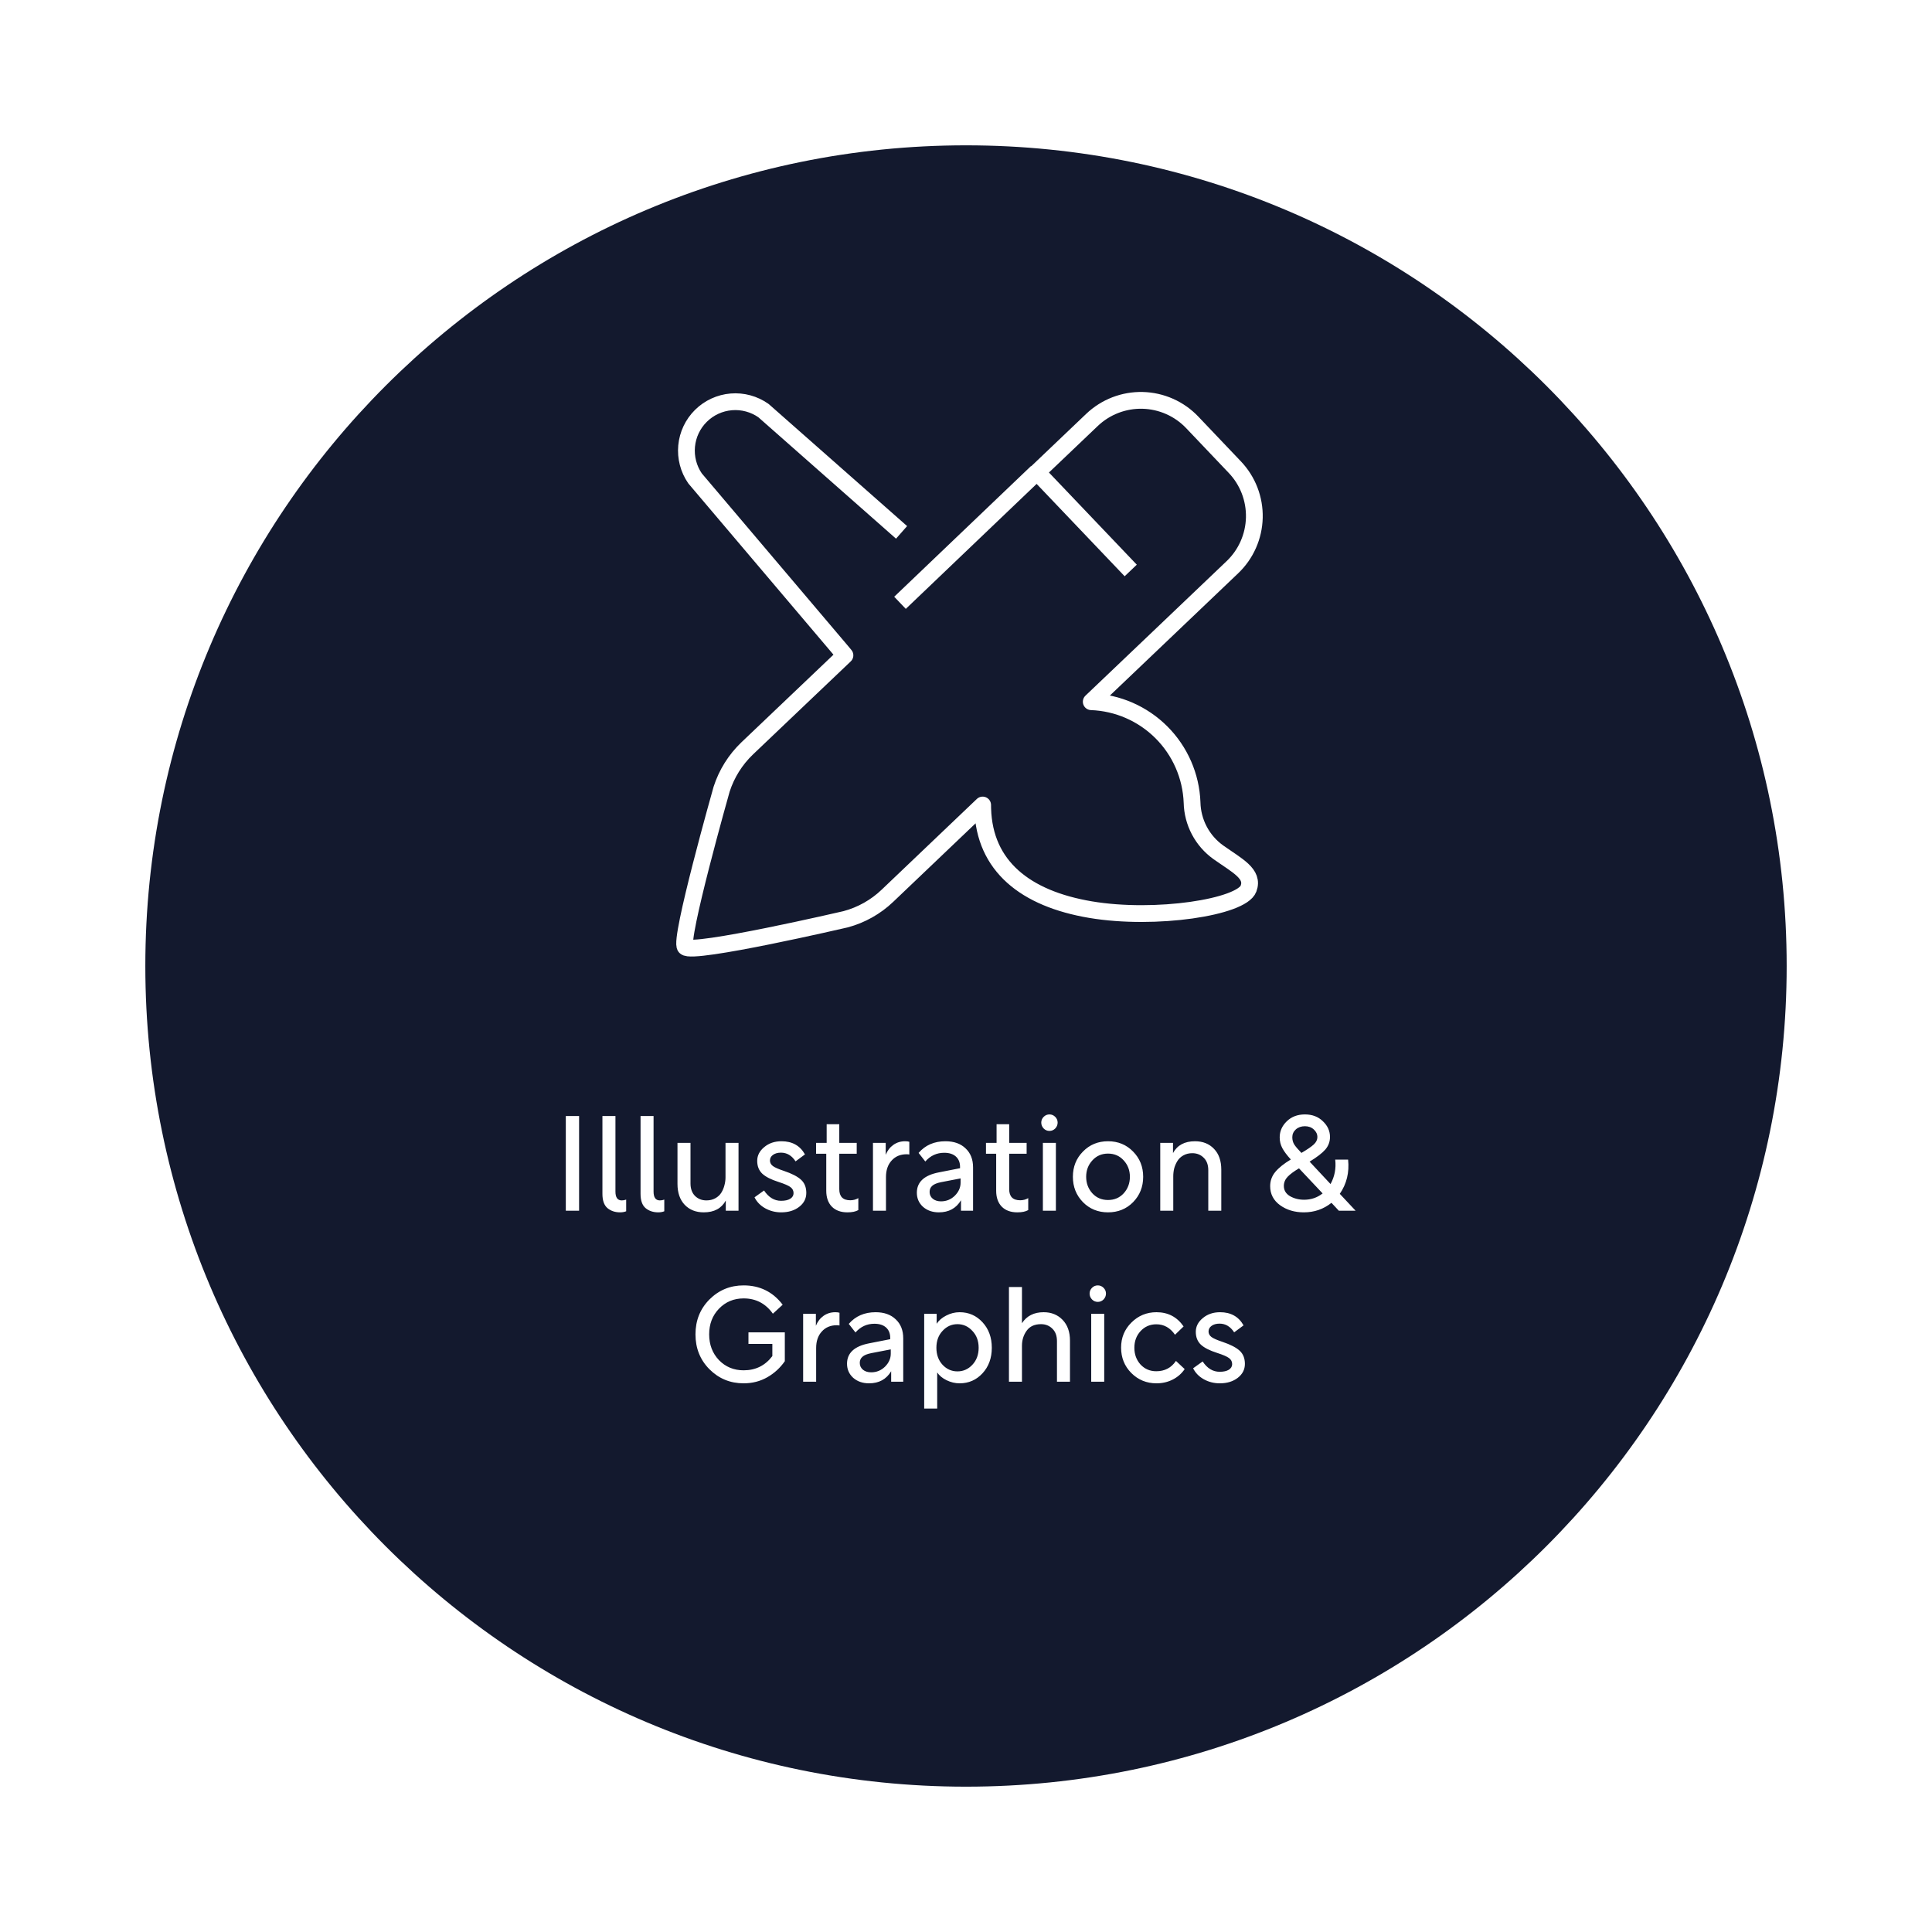 <svg width="226" height="226" viewBox="0 0 226 226" fill="none" xmlns="http://www.w3.org/2000/svg">
<g filter="url(#filter0_d_664_337)">
<path d="M202 106C202 159.019 159.019 202 106 202C52.981 202 10 159.019 10 106C10 52.981 52.981 10 106 10C159.019 10 202 52.981 202 106Z" fill="#13192E"/>
<path d="M59.187 134.628V123.55H60.74V134.628H59.187ZM63.47 123.55H64.993V132.384C64.993 133.075 65.238 133.42 65.73 133.42C65.908 133.42 66.081 133.389 66.248 133.326V134.691C66.039 134.775 65.803 134.817 65.542 134.817C64.945 134.817 64.448 134.649 64.051 134.315C63.664 133.98 63.47 133.425 63.47 132.651V123.55ZM67.93 123.55H69.452V132.384C69.452 133.075 69.698 133.42 70.189 133.42C70.367 133.42 70.54 133.389 70.707 133.326V134.691C70.498 134.775 70.263 134.817 70.001 134.817C69.405 134.817 68.908 134.649 68.51 134.315C68.123 133.98 67.93 133.425 67.93 132.651V123.55ZM75.326 134.817C74.405 134.817 73.663 134.524 73.098 133.938C72.533 133.342 72.25 132.526 72.25 131.49V126.688H73.772V131.427C73.772 132.055 73.95 132.547 74.306 132.902C74.662 133.248 75.106 133.42 75.64 133.42C76.027 133.42 76.372 133.336 76.675 133.169C76.979 133.002 77.214 132.782 77.382 132.51C77.549 132.238 77.669 131.95 77.743 131.647C77.826 131.344 77.868 131.035 77.868 130.721V126.688H79.39V134.628H77.9V133.436C77.397 134.356 76.54 134.817 75.326 134.817ZM81.262 133.059L82.376 132.259C82.91 133.064 83.574 133.467 84.369 133.467C84.819 133.467 85.174 133.389 85.436 133.232C85.698 133.064 85.828 132.845 85.828 132.573C85.828 132.28 85.708 132.044 85.468 131.867C85.237 131.689 84.767 131.485 84.055 131.255C83.197 130.983 82.57 130.664 82.172 130.297C81.775 129.921 81.576 129.419 81.576 128.791C81.576 128.174 81.848 127.64 82.392 127.19C82.936 126.73 83.611 126.5 84.416 126.5C85.671 126.5 86.587 127.013 87.162 128.038L86.064 128.854C85.624 128.174 85.054 127.834 84.353 127.834C83.966 127.834 83.652 127.923 83.412 128.101C83.182 128.268 83.067 128.488 83.067 128.76C83.067 129.011 83.182 129.225 83.412 129.403C83.642 129.57 84.071 129.759 84.699 129.968C85.63 130.282 86.299 130.627 86.707 131.004C87.115 131.38 87.319 131.893 87.319 132.541C87.319 133.2 87.042 133.744 86.487 134.173C85.933 134.602 85.232 134.817 84.385 134.817C83.705 134.817 83.082 134.66 82.517 134.346C81.953 134.032 81.534 133.603 81.262 133.059ZM88.462 126.688H89.701V124.507H91.177V126.688H93.216V127.959H91.177V132.102C91.177 132.97 91.605 133.404 92.463 133.404C92.808 133.404 93.122 133.321 93.405 133.153V134.55C93.101 134.728 92.678 134.817 92.134 134.817C91.36 134.817 90.753 134.597 90.314 134.158C89.874 133.708 89.654 133.085 89.654 132.29V127.959H88.462V126.688ZM95.117 126.688H96.608V128.085C96.807 127.593 97.105 127.206 97.502 126.924C97.9 126.641 98.36 126.5 98.883 126.5C99.082 126.5 99.244 126.521 99.37 126.563V128.053C99.286 128.033 99.181 128.022 99.056 128.022C98.323 128.022 97.738 128.268 97.298 128.76C96.859 129.241 96.639 129.884 96.639 130.69V134.628H95.117V126.688ZM100.251 132.526C100.251 131.27 101.109 130.475 102.824 130.141L105.304 129.654V129.497C105.304 128.985 105.142 128.582 104.817 128.289C104.493 127.996 104.038 127.849 103.452 127.849C102.573 127.849 101.836 128.189 101.24 128.869L100.455 127.865C101.24 126.955 102.286 126.5 103.593 126.5C104.587 126.5 105.372 126.777 105.947 127.332C106.533 127.876 106.826 128.618 106.826 129.56V134.628H105.414V133.404C104.849 134.346 103.986 134.817 102.824 134.817C102.082 134.817 101.464 134.602 100.973 134.173C100.492 133.734 100.251 133.185 100.251 132.526ZM101.742 132.432C101.742 132.756 101.867 133.023 102.118 133.232C102.369 133.431 102.688 133.53 103.075 133.53C103.703 133.53 104.242 133.31 104.692 132.871C105.142 132.421 105.367 131.914 105.367 131.349V130.847L103.091 131.286C102.61 131.38 102.265 131.521 102.055 131.71C101.846 131.888 101.742 132.128 101.742 132.432ZM108.337 126.688H109.577V124.507H111.052V126.688H113.092V127.959H111.052V132.102C111.052 132.97 111.481 133.404 112.339 133.404C112.684 133.404 112.998 133.321 113.28 133.153V134.55C112.977 134.728 112.553 134.817 112.009 134.817C111.235 134.817 110.628 134.597 110.189 134.158C109.75 133.708 109.53 133.085 109.53 132.29V127.959H108.337V126.688ZM114.993 126.688H116.515V134.628H114.993V126.688ZM115.087 125.009C114.898 124.81 114.804 124.58 114.804 124.319C114.804 124.057 114.898 123.832 115.087 123.644C115.275 123.456 115.5 123.362 115.761 123.362C116.023 123.362 116.248 123.456 116.436 123.644C116.625 123.832 116.719 124.057 116.719 124.319C116.719 124.58 116.625 124.81 116.436 125.009C116.248 125.198 116.023 125.292 115.761 125.292C115.5 125.292 115.275 125.198 115.087 125.009ZM125.548 133.624C124.764 134.419 123.786 134.817 122.614 134.817C121.442 134.817 120.464 134.419 119.68 133.624C118.895 132.819 118.503 131.83 118.503 130.658C118.503 129.487 118.895 128.503 119.68 127.708C120.464 126.903 121.442 126.5 122.614 126.5C123.786 126.5 124.764 126.903 125.548 127.708C126.333 128.503 126.725 129.487 126.725 130.658C126.725 131.83 126.333 132.819 125.548 133.624ZM120.778 128.744C120.297 129.267 120.056 129.905 120.056 130.658C120.056 131.412 120.297 132.055 120.778 132.588C121.259 133.112 121.871 133.373 122.614 133.373C123.357 133.373 123.969 133.112 124.45 132.588C124.931 132.055 125.172 131.412 125.172 130.658C125.172 129.905 124.931 129.267 124.45 128.744C123.969 128.21 123.357 127.944 122.614 127.944C121.871 127.944 121.259 128.21 120.778 128.744ZM128.723 134.628V126.688H130.214V127.881C130.716 126.96 131.574 126.5 132.787 126.5C133.708 126.5 134.451 126.798 135.016 127.394C135.58 127.98 135.863 128.791 135.863 129.827V134.628H134.341V129.889C134.341 129.262 134.163 128.775 133.807 128.43C133.452 128.074 133.007 127.897 132.473 127.897C132.086 127.897 131.741 127.98 131.438 128.148C131.134 128.315 130.899 128.535 130.732 128.807C130.564 129.079 130.439 129.366 130.355 129.67C130.282 129.973 130.245 130.282 130.245 130.596V134.628H128.723ZM145.519 134.817C144.442 134.817 143.516 134.539 142.742 133.985C141.968 133.42 141.581 132.677 141.581 131.757C141.581 131.129 141.779 130.575 142.177 130.093C142.585 129.602 143.192 129.115 143.997 128.634C143.547 128.142 143.218 127.703 143.009 127.316C142.799 126.929 142.695 126.505 142.695 126.045C142.695 125.334 142.967 124.711 143.511 124.178C144.065 123.634 144.777 123.362 145.645 123.362C146.503 123.362 147.204 123.628 147.748 124.162C148.302 124.685 148.579 125.297 148.579 125.998C148.579 126.552 148.396 127.044 148.03 127.473C147.664 127.891 147.052 128.362 146.194 128.885L148.642 131.506C149.123 130.637 149.306 129.685 149.191 128.65H150.698C150.855 130.146 150.53 131.48 149.725 132.651L151.576 134.628H149.615L148.752 133.703C147.821 134.445 146.743 134.817 145.519 134.817ZM143.181 131.694C143.171 132.217 143.406 132.625 143.887 132.918C144.379 133.2 144.934 133.342 145.551 133.342C146.367 133.342 147.089 133.096 147.716 132.604L144.954 129.67C144.369 130.015 143.929 130.339 143.636 130.643C143.343 130.946 143.192 131.296 143.181 131.694ZM145.645 124.742C145.216 124.742 144.86 124.868 144.578 125.119C144.306 125.37 144.17 125.674 144.17 126.029C144.17 126.354 144.248 126.641 144.405 126.892C144.573 127.143 144.85 127.468 145.237 127.865C145.917 127.468 146.398 127.138 146.681 126.877C146.963 126.615 147.104 126.327 147.104 126.014C147.104 125.668 146.963 125.37 146.681 125.119C146.409 124.868 146.063 124.742 145.645 124.742ZM75.987 153.169C74.899 152.071 74.355 150.711 74.355 149.089C74.355 147.468 74.899 146.108 75.987 145.009C77.086 143.911 78.419 143.362 79.989 143.362C81.882 143.362 83.404 144.115 84.555 145.621L83.409 146.673C82.562 145.48 81.422 144.884 79.989 144.884C78.838 144.884 77.875 145.286 77.101 146.092C76.338 146.887 75.956 147.886 75.956 149.089C75.956 150.292 76.338 151.296 77.101 152.102C77.875 152.897 78.838 153.295 79.989 153.295C81.39 153.295 82.51 152.74 83.347 151.631V150.203H80.553V148.854H84.806V152.228C84.262 153.012 83.577 153.64 82.75 154.111C81.924 154.581 81.003 154.817 79.989 154.817C78.419 154.817 77.086 154.268 75.987 153.169ZM86.949 146.688H88.44V148.085C88.639 147.593 88.937 147.206 89.334 146.924C89.732 146.641 90.192 146.5 90.715 146.5C90.914 146.5 91.076 146.521 91.202 146.563V148.053C91.118 148.033 91.013 148.022 90.888 148.022C90.156 148.022 89.57 148.268 89.13 148.76C88.691 149.241 88.471 149.884 88.471 150.69V154.628H86.949V146.688ZM92.083 152.526C92.083 151.27 92.941 150.475 94.657 150.141L97.136 149.654V149.497C97.136 148.985 96.974 148.582 96.65 148.289C96.325 147.996 95.87 147.849 95.284 147.849C94.406 147.849 93.668 148.189 93.072 148.869L92.287 147.865C93.072 146.955 94.118 146.5 95.425 146.5C96.419 146.5 97.204 146.777 97.779 147.332C98.365 147.876 98.658 148.618 98.658 149.56V154.628H97.246V153.404C96.681 154.346 95.818 154.817 94.657 154.817C93.914 154.817 93.297 154.602 92.805 154.173C92.324 153.734 92.083 153.185 92.083 152.526ZM93.574 152.432C93.574 152.756 93.699 153.023 93.951 153.232C94.201 153.431 94.521 153.53 94.908 153.53C95.535 153.53 96.074 153.31 96.524 152.871C96.974 152.421 97.199 151.914 97.199 151.349V150.847L94.923 151.286C94.442 151.38 94.097 151.521 93.888 151.71C93.678 151.888 93.574 152.128 93.574 152.432ZM101.109 146.688H102.568V147.849C102.819 147.462 103.191 147.143 103.682 146.892C104.184 146.631 104.708 146.5 105.252 146.5C106.319 146.5 107.213 146.892 107.935 147.677C108.657 148.461 109.018 149.455 109.018 150.658C109.018 151.861 108.657 152.855 107.935 153.64C107.213 154.424 106.319 154.817 105.252 154.817C104.728 154.817 104.221 154.696 103.729 154.456C103.238 154.215 102.872 153.912 102.631 153.546V157.767H101.109V146.688ZM103.259 148.681C102.777 149.194 102.537 149.853 102.537 150.658C102.537 151.464 102.777 152.128 103.259 152.651C103.74 153.164 104.32 153.42 105 153.42C105.68 153.42 106.261 153.164 106.742 152.651C107.234 152.128 107.48 151.464 107.48 150.658C107.48 149.853 107.234 149.194 106.742 148.681C106.261 148.158 105.68 147.897 105 147.897C104.32 147.897 103.74 148.158 103.259 148.681ZM111.024 143.55H112.546V147.787C113.1 146.929 113.948 146.5 115.088 146.5C115.987 146.5 116.725 146.798 117.3 147.394C117.876 147.991 118.163 148.801 118.163 149.827V154.628H116.641V149.889C116.641 149.262 116.463 148.775 116.108 148.43C115.752 148.074 115.308 147.897 114.774 147.897C114.021 147.897 113.461 148.153 113.095 148.665C112.729 149.168 112.546 149.759 112.546 150.439V154.628H111.024V143.55ZM120.647 146.688H122.169V154.628H120.647V146.688ZM120.741 145.009C120.553 144.81 120.459 144.58 120.459 144.319C120.459 144.057 120.553 143.832 120.741 143.644C120.93 143.456 121.155 143.362 121.416 143.362C121.678 143.362 121.903 143.456 122.091 143.644C122.279 143.832 122.373 144.057 122.373 144.319C122.373 144.58 122.279 144.81 122.091 145.009C121.903 145.198 121.678 145.292 121.416 145.292C121.155 145.292 120.93 145.198 120.741 145.009ZM124.142 150.643C124.142 149.481 124.544 148.503 125.35 147.708C126.156 146.903 127.134 146.5 128.284 146.5C129.634 146.5 130.691 147.054 131.454 148.163L130.45 149.136C129.885 148.32 129.158 147.912 128.269 147.912C127.526 147.912 126.909 148.179 126.417 148.713C125.936 149.236 125.695 149.884 125.695 150.658C125.695 151.432 125.936 152.086 126.417 152.62C126.909 153.143 127.521 153.404 128.253 153.404C129.247 153.404 130.016 153.002 130.56 152.196L131.58 153.153C131.224 153.676 130.759 154.084 130.183 154.377C129.608 154.67 128.975 154.817 128.284 154.817C127.123 154.817 126.14 154.414 125.334 153.608C124.539 152.803 124.142 151.814 124.142 150.643ZM132.567 153.059L133.682 152.259C134.215 153.064 134.879 153.467 135.674 153.467C136.124 153.467 136.48 153.389 136.742 153.232C137.003 153.064 137.134 152.845 137.134 152.573C137.134 152.28 137.014 152.044 136.773 151.867C136.543 151.689 136.072 151.485 135.361 151.255C134.503 150.983 133.875 150.664 133.478 150.297C133.08 149.921 132.881 149.419 132.881 148.791C132.881 148.174 133.153 147.64 133.697 147.19C134.241 146.73 134.916 146.5 135.722 146.5C136.977 146.5 137.892 147.013 138.468 148.038L137.369 148.854C136.93 148.174 136.36 147.834 135.659 147.834C135.272 147.834 134.958 147.923 134.717 148.101C134.487 148.268 134.372 148.488 134.372 148.76C134.372 149.011 134.487 149.225 134.717 149.403C134.947 149.57 135.376 149.759 136.004 149.968C136.935 150.282 137.605 150.627 138.013 151.004C138.421 151.38 138.625 151.893 138.625 152.541C138.625 153.2 138.347 153.744 137.793 154.173C137.238 154.602 136.538 154.817 135.69 154.817C135.01 154.817 134.388 154.66 133.823 154.346C133.258 154.032 132.839 153.603 132.567 153.059Z" fill="white"/>
<path d="M98.28 63.515L114.28 48.231M98.463 55.276L82.312 41.033C81.214 40.26 79.879 39.897 78.54 40.009C77.202 40.121 75.945 40.7 74.991 41.645C74.036 42.59 73.444 43.84 73.319 45.178C73.193 46.515 73.542 47.854 74.304 48.96L91.428 69.165C91.428 69.165 91.583 69.357 91.84 69.659C88.749 72.603 80.401 80.547 80.401 80.547C79.024 81.866 77.997 83.506 77.412 85.321C77.412 85.321 72.383 103.067 73.169 103.771C73.948 104.712 91.912 100.534 91.912 100.534C93.755 100.042 95.444 99.093 96.822 97.773L107.948 87.168C107.948 87.312 107.948 87.467 107.955 87.599C108.152 94.323 112.942 98.119 120.558 99.404C128.174 100.688 138.238 99.116 139.047 96.951C139.7 95.214 137.757 94.282 135.514 92.696C134.586 92.031 133.825 91.16 133.293 90.15C132.76 89.14 132.47 88.02 132.445 86.879C132.329 83.788 131.049 80.855 128.862 78.668C126.675 76.481 123.742 75.201 120.651 75.085L127.747 68.327L137.155 59.358C137.944 58.608 138.578 57.709 139.019 56.713C139.461 55.718 139.701 54.645 139.728 53.556C139.754 52.467 139.565 51.384 139.173 50.368C138.78 49.353 138.19 48.424 137.438 47.637L132.464 42.407C131.713 41.618 130.814 40.984 129.817 40.543C128.821 40.102 127.747 39.861 126.658 39.834C125.569 39.808 124.485 39.997 123.468 40.389C122.452 40.782 121.523 41.372 120.734 42.124L114.316 48.24L125.269 59.733" stroke="white" stroke-width="1.962" stroke-linejoin="round"/>
</g>
<defs>
<filter id="filter0_d_664_337" x="0" y="0" width="226" height="226" filterUnits="userSpaceOnUse" color-interpolation-filters="sRGB">
<feFlood flood-opacity="0" result="BackgroundImageFix"/>
<feColorMatrix in="SourceAlpha" type="matrix" values="0 0 0 0 0 0 0 0 0 0 0 0 0 0 0 0 0 0 127 0" result="hardAlpha"/>
<feOffset dx="7" dy="7"/>
<feGaussianBlur stdDeviation="8.5"/>
<feComposite in2="hardAlpha" operator="out"/>
<feColorMatrix type="matrix" values="0 0 0 0 0.278 0 0 0 0 0.278 0 0 0 0 0.78 0 0 0 0.22 0"/>
<feBlend mode="normal" in2="BackgroundImageFix" result="effect1_dropShadow_664_337"/>
<feBlend mode="normal" in="SourceGraphic" in2="effect1_dropShadow_664_337" result="shape"/>
</filter>
</defs>
</svg>
